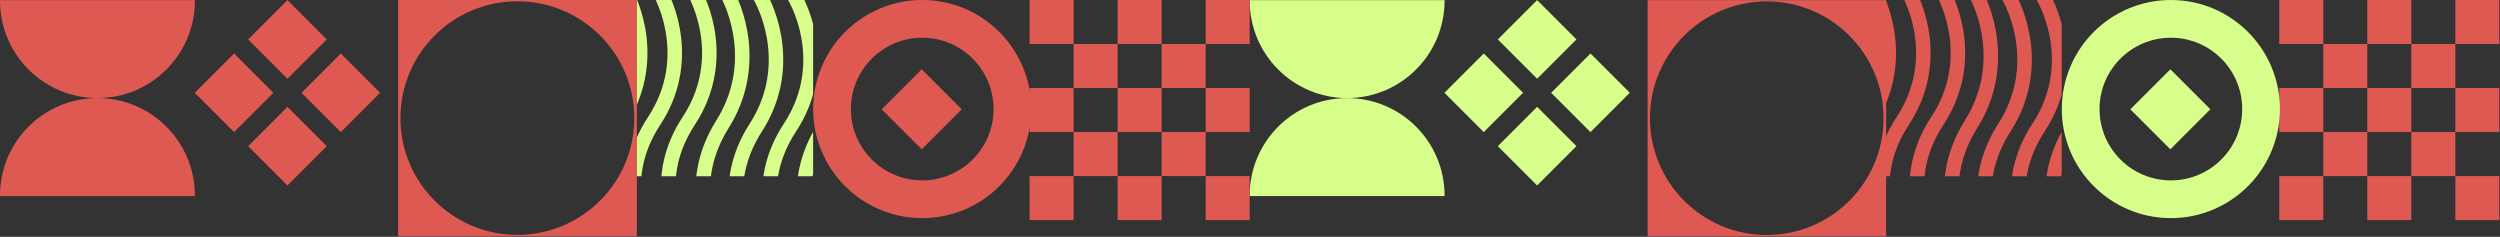 <svg width="3843" height="364" viewBox="0 0 3843 364" fill="none" xmlns="http://www.w3.org/2000/svg">
<rect x="0" y="0" width="3843" height="364" fill="#333333" stroke="none"/>
<g clip-path="url(#clip0_1_145)">
<rect x="584.32" y="142.639" width="85.482" height="85.482" transform="rotate(135 584.32 142.639)" fill="#DE5952"/>
<rect x="441.855" y="285.107" width="85.482" height="85.482" transform="rotate(-135 441.855 285.107)" fill="#DE5952"/>
<rect x="420.27" y="142.639" width="85.482" height="85.482" transform="rotate(135 420.27 142.639)" fill="#DE5952"/>
<rect x="441.855" y="121.054" width="85.482" height="85.482" transform="rotate(-135 441.855 121.054)" fill="#DE5952"/>
</g>
<g clip-path="url(#clip1_1_145)">
<rect x="2505.32" y="142.639" width="85.482" height="85.482" transform="rotate(135 2505.32 142.639)" fill="#D7FD8A"/>
<rect x="2362.86" y="285.107" width="85.482" height="85.482" transform="rotate(-135 2362.86 285.107)" fill="#D7FD8A"/>
<rect x="2341.27" y="142.639" width="85.482" height="85.482" transform="rotate(135 2341.27 142.639)" fill="#D7FD8A"/>
<rect x="2362.86" y="121.054" width="85.482" height="85.482" transform="rotate(-135 2362.86 121.054)" fill="#D7FD8A"/>
</g>
<g clip-path="url(#clip2_1_145)">
<circle cx="149.801" cy="0.964" r="149.809" transform="rotate(-90 149.801 0.964)" fill="#DE5952"/>
<circle cx="149.801" cy="300.581" r="149.809" transform="rotate(-90 149.801 300.581)" fill="#DE5952"/>
</g>
<g clip-path="url(#clip3_1_145)">
<circle cx="2070.8" cy="0.964" r="149.809" transform="rotate(-90 2070.8 0.964)" fill="#D7FD8A"/>
<circle cx="2070.8" cy="300.581" r="149.809" transform="rotate(-90 2070.8 300.581)" fill="#D7FD8A"/>
</g>
<rect x="1921.02" y="-6.10352e-05" width="67.668" height="67.668" transform="rotate(90 1921.02 -6.10352e-05)" fill="#DE5952"/>
<rect x="1921.02" y="270.671" width="67.668" height="67.668" transform="rotate(90 1921.02 270.671)" fill="#DE5952"/>
<rect x="1921.02" y="135.333" width="67.668" height="67.668" transform="rotate(90 1921.02 135.333)" fill="#DE5952"/>
<rect x="1853.36" y="67.669" width="67.668" height="67.668" transform="rotate(90 1853.36 67.669)" fill="#DE5952"/>
<rect x="1853.36" y="203.013" width="67.668" height="67.668" transform="rotate(90 1853.36 203.013)" fill="#DE5952"/>
<rect x="1785.68" y="-6.10352e-05" width="67.668" height="67.668" transform="rotate(90 1785.68 -6.10352e-05)" fill="#DE5952"/>
<rect x="1785.68" y="270.671" width="67.668" height="67.668" transform="rotate(90 1785.68 270.671)" fill="#DE5952"/>
<rect x="1785.68" y="135.333" width="67.668" height="67.668" transform="rotate(90 1785.68 135.333)" fill="#DE5952"/>
<rect x="1718.01" y="67.669" width="67.668" height="67.668" transform="rotate(90 1718.01 67.669)" fill="#DE5952"/>
<rect x="1718.01" y="203.013" width="67.668" height="67.668" transform="rotate(90 1718.01 203.013)" fill="#DE5952"/>
<rect x="1650.34" y="-6.10352e-05" width="67.668" height="67.668" transform="rotate(90 1650.34 -6.10352e-05)" fill="#DE5952"/>
<rect x="1650.34" y="270.671" width="67.668" height="67.668" transform="rotate(90 1650.34 270.671)" fill="#DE5952"/>
<rect x="1650.34" y="135.333" width="67.668" height="67.668" transform="rotate(90 1650.34 135.333)" fill="#DE5952"/>
<rect x="3842.02" y="-6.10352e-05" width="67.668" height="67.668" transform="rotate(90 3842.02 -6.10352e-05)" fill="#DE5952"/>
<rect x="3842.02" y="270.671" width="67.668" height="67.668" transform="rotate(90 3842.02 270.671)" fill="#DE5952"/>
<rect x="3842.02" y="135.333" width="67.668" height="67.668" transform="rotate(90 3842.02 135.333)" fill="#DE5952"/>
<rect x="3774.36" y="67.669" width="67.668" height="67.668" transform="rotate(90 3774.36 67.669)" fill="#DE5952"/>
<rect x="3774.36" y="203.013" width="67.668" height="67.668" transform="rotate(90 3774.36 203.013)" fill="#DE5952"/>
<rect x="3706.68" y="-6.10352e-05" width="67.668" height="67.668" transform="rotate(90 3706.68 -6.10352e-05)" fill="#DE5952"/>
<rect x="3706.68" y="270.671" width="67.668" height="67.668" transform="rotate(90 3706.68 270.671)" fill="#DE5952"/>
<rect x="3706.68" y="135.333" width="67.668" height="67.668" transform="rotate(90 3706.68 135.333)" fill="#DE5952"/>
<rect x="3639.01" y="67.669" width="67.668" height="67.668" transform="rotate(90 3639.01 67.669)" fill="#DE5952"/>
<rect x="3639.01" y="203.013" width="67.668" height="67.668" transform="rotate(90 3639.01 203.013)" fill="#DE5952"/>
<rect x="3571.34" y="-6.10352e-05" width="67.668" height="67.668" transform="rotate(90 3571.34 -6.10352e-05)" fill="#DE5952"/>
<rect x="3571.34" y="270.671" width="67.668" height="67.668" transform="rotate(90 3571.34 270.671)" fill="#DE5952"/>
<rect x="3571.34" y="135.333" width="67.668" height="67.668" transform="rotate(90 3571.34 135.333)" fill="#DE5952"/>
<path fill-rule="evenodd" clip-rule="evenodd" d="M979 363.06L979 -6.10352e-05L612.001 -7.70772e-05L612.001 363.06L979 363.06ZM615.56 181.522C615.56 280.675 696.03 361.054 795.296 361.054C894.561 361.054 975.031 280.675 975.031 181.522C975.031 82.368 894.561 1.989 795.296 1.989C696.03 1.989 615.56 82.368 615.56 181.522Z" fill="#DE5952"/>
<path fill-rule="evenodd" clip-rule="evenodd" d="M2899.34 363.227L2899.34 0.166L2532.76 0.166L2532.76 363.226L2899.34 363.227ZM2536.31 181.688C2536.31 280.841 2616.69 361.221 2715.85 361.221C2815 361.221 2895.38 280.841 2895.38 181.688C2895.38 82.535 2815 2.155 2715.85 2.155C2616.69 2.155 2536.31 82.535 2536.31 181.688Z" fill="#DE5952"/>
<circle cx="1417.64" cy="167.643" r="138.646" transform="rotate(90 1417.64 167.643)" stroke="#DE5952" stroke-width="57.995"/>
<rect x="1478.36" y="168.01" width="86.993" height="86.993" transform="rotate(135 1478.36 168.01)" fill="#DE5952"/>
<circle cx="3337.05" cy="167.643" r="138.646" transform="rotate(90 3337.05 167.643)" stroke="#D7FD8A" stroke-width="57.995"/>
<rect x="3397.77" y="168.01" width="86.993" height="86.993" transform="rotate(135 3397.77 168.01)" fill="#D7FD8A"/>
<g clip-path="url(#clip4_1_145)">
<path d="M1058.77 386.643C1034.91 355.986 1001.5 272.887 1058.77 185.749C1116.05 98.612 1082.64 7.77 1058.77 -26.759" stroke="#D7FD8A" stroke-width="22.298" stroke-linecap="round" stroke-linejoin="round"/>
<path d="M1005.64 386.643C981.772 355.986 948.36 272.887 1005.64 185.749C1062.92 98.612 1029.5 7.77 1005.64 -26.759" stroke="#D7FD8A" stroke-width="22.298" stroke-linecap="round" stroke-linejoin="round"/>
<path d="M953.138 386.643C929.75 355.986 897.005 272.887 953.138 185.749C1009.27 98.612 976.527 7.77 953.138 -26.759" stroke="#D7FD8A" stroke-width="22.298" stroke-linecap="round" stroke-linejoin="round"/>
<path d="M1110.63 392.51C1087.72 361.744 1055.65 278.351 1110.63 190.904C1165.62 103.457 1133.55 12.293 1110.63 -22.358" stroke="#D7FD8A" stroke-width="22.298" stroke-linecap="round" stroke-linejoin="round"/>
<path d="M1161.87 396.905C1138.48 366.248 1105.74 283.149 1161.87 196.012C1218.01 108.874 1185.26 18.032 1161.87 -16.496" stroke="#D7FD8A" stroke-width="22.298" stroke-linecap="round" stroke-linejoin="round"/>
<path d="M1214.37 396.905C1190.51 366.248 1157.09 283.149 1214.37 196.012C1271.65 108.874 1238.24 18.032 1214.37 -16.496" stroke="#D7FD8A" stroke-width="22.298" stroke-linecap="round" stroke-linejoin="round"/>
<path d="M1266.87 396.905C1243.48 366.248 1210.74 283.149 1266.87 196.012C1323.01 108.874 1290.26 18.032 1266.87 -16.496" stroke="#D7FD8A" stroke-width="22.298" stroke-linecap="round" stroke-linejoin="round"/>
</g>
<g clip-path="url(#clip5_1_145)">
<path d="M2978.1 386.643C2954.23 355.986 2920.82 272.887 2978.1 185.749C3035.38 98.612 3001.97 7.77 2978.1 -26.759" stroke="#DE5952" stroke-width="22.298" stroke-linecap="round" stroke-linejoin="round"/>
<path d="M2924.96 386.643C2901.1 355.986 2867.68 272.887 2924.96 185.749C2982.24 98.612 2948.83 7.77 2924.96 -26.759" stroke="#DE5952" stroke-width="22.298" stroke-linecap="round" stroke-linejoin="round"/>
<path d="M2872.46 386.643C2849.07 355.986 2816.33 272.887 2872.46 185.749C2928.6 98.612 2895.85 7.77 2872.46 -26.759" stroke="#DE5952" stroke-width="22.298" stroke-linecap="round" stroke-linejoin="round"/>
<path d="M3029.96 392.51C3007.05 361.744 2974.97 278.35 3029.96 190.904C3084.95 103.457 3052.87 12.293 3029.96 -22.358" stroke="#DE5952" stroke-width="22.298" stroke-linecap="round" stroke-linejoin="round"/>
<path d="M3081.2 396.905C3057.81 366.248 3025.06 283.149 3081.2 196.012C3137.33 108.874 3104.59 18.032 3081.2 -16.496" stroke="#DE5952" stroke-width="22.298" stroke-linecap="round" stroke-linejoin="round"/>
<path d="M3133.7 396.905C3109.83 366.248 3076.42 283.149 3133.7 196.012C3190.98 108.874 3157.56 18.032 3133.7 -16.496" stroke="#DE5952" stroke-width="22.298" stroke-linecap="round" stroke-linejoin="round"/>
<path d="M3186.2 396.905C3162.81 366.248 3130.06 283.149 3186.2 196.012C3242.33 108.874 3209.59 18.032 3186.2 -16.496" stroke="#DE5952" stroke-width="22.298" stroke-linecap="round" stroke-linejoin="round"/>
</g>
<defs>
<clipPath id="clip0_1_145">
<rect width="284.922" height="284.922" fill="white" transform="translate(584.32 0.161) rotate(90)"/>
</clipPath>
<clipPath id="clip1_1_145">
<rect width="284.922" height="284.922" fill="white" transform="translate(2505.32 0.161) rotate(90)"/>
</clipPath>
<clipPath id="clip2_1_145">
<rect width="301.236" height="299.618" fill="white" transform="translate(0 301.397) rotate(-90)"/>
</clipPath>
<clipPath id="clip3_1_145">
<rect width="301.236" height="299.618" fill="white" transform="translate(1921 301.397) rotate(-90)"/>
</clipPath>
<clipPath id="clip4_1_145">
<rect width="270.922" height="270.922" fill="white" transform="translate(979 270.922) rotate(-90)"/>
</clipPath>
<clipPath id="clip5_1_145">
<rect width="270.922" height="270.922" fill="white" transform="translate(2898.32 270.922) rotate(-90)"/>
</clipPath>
</defs>
</svg>
